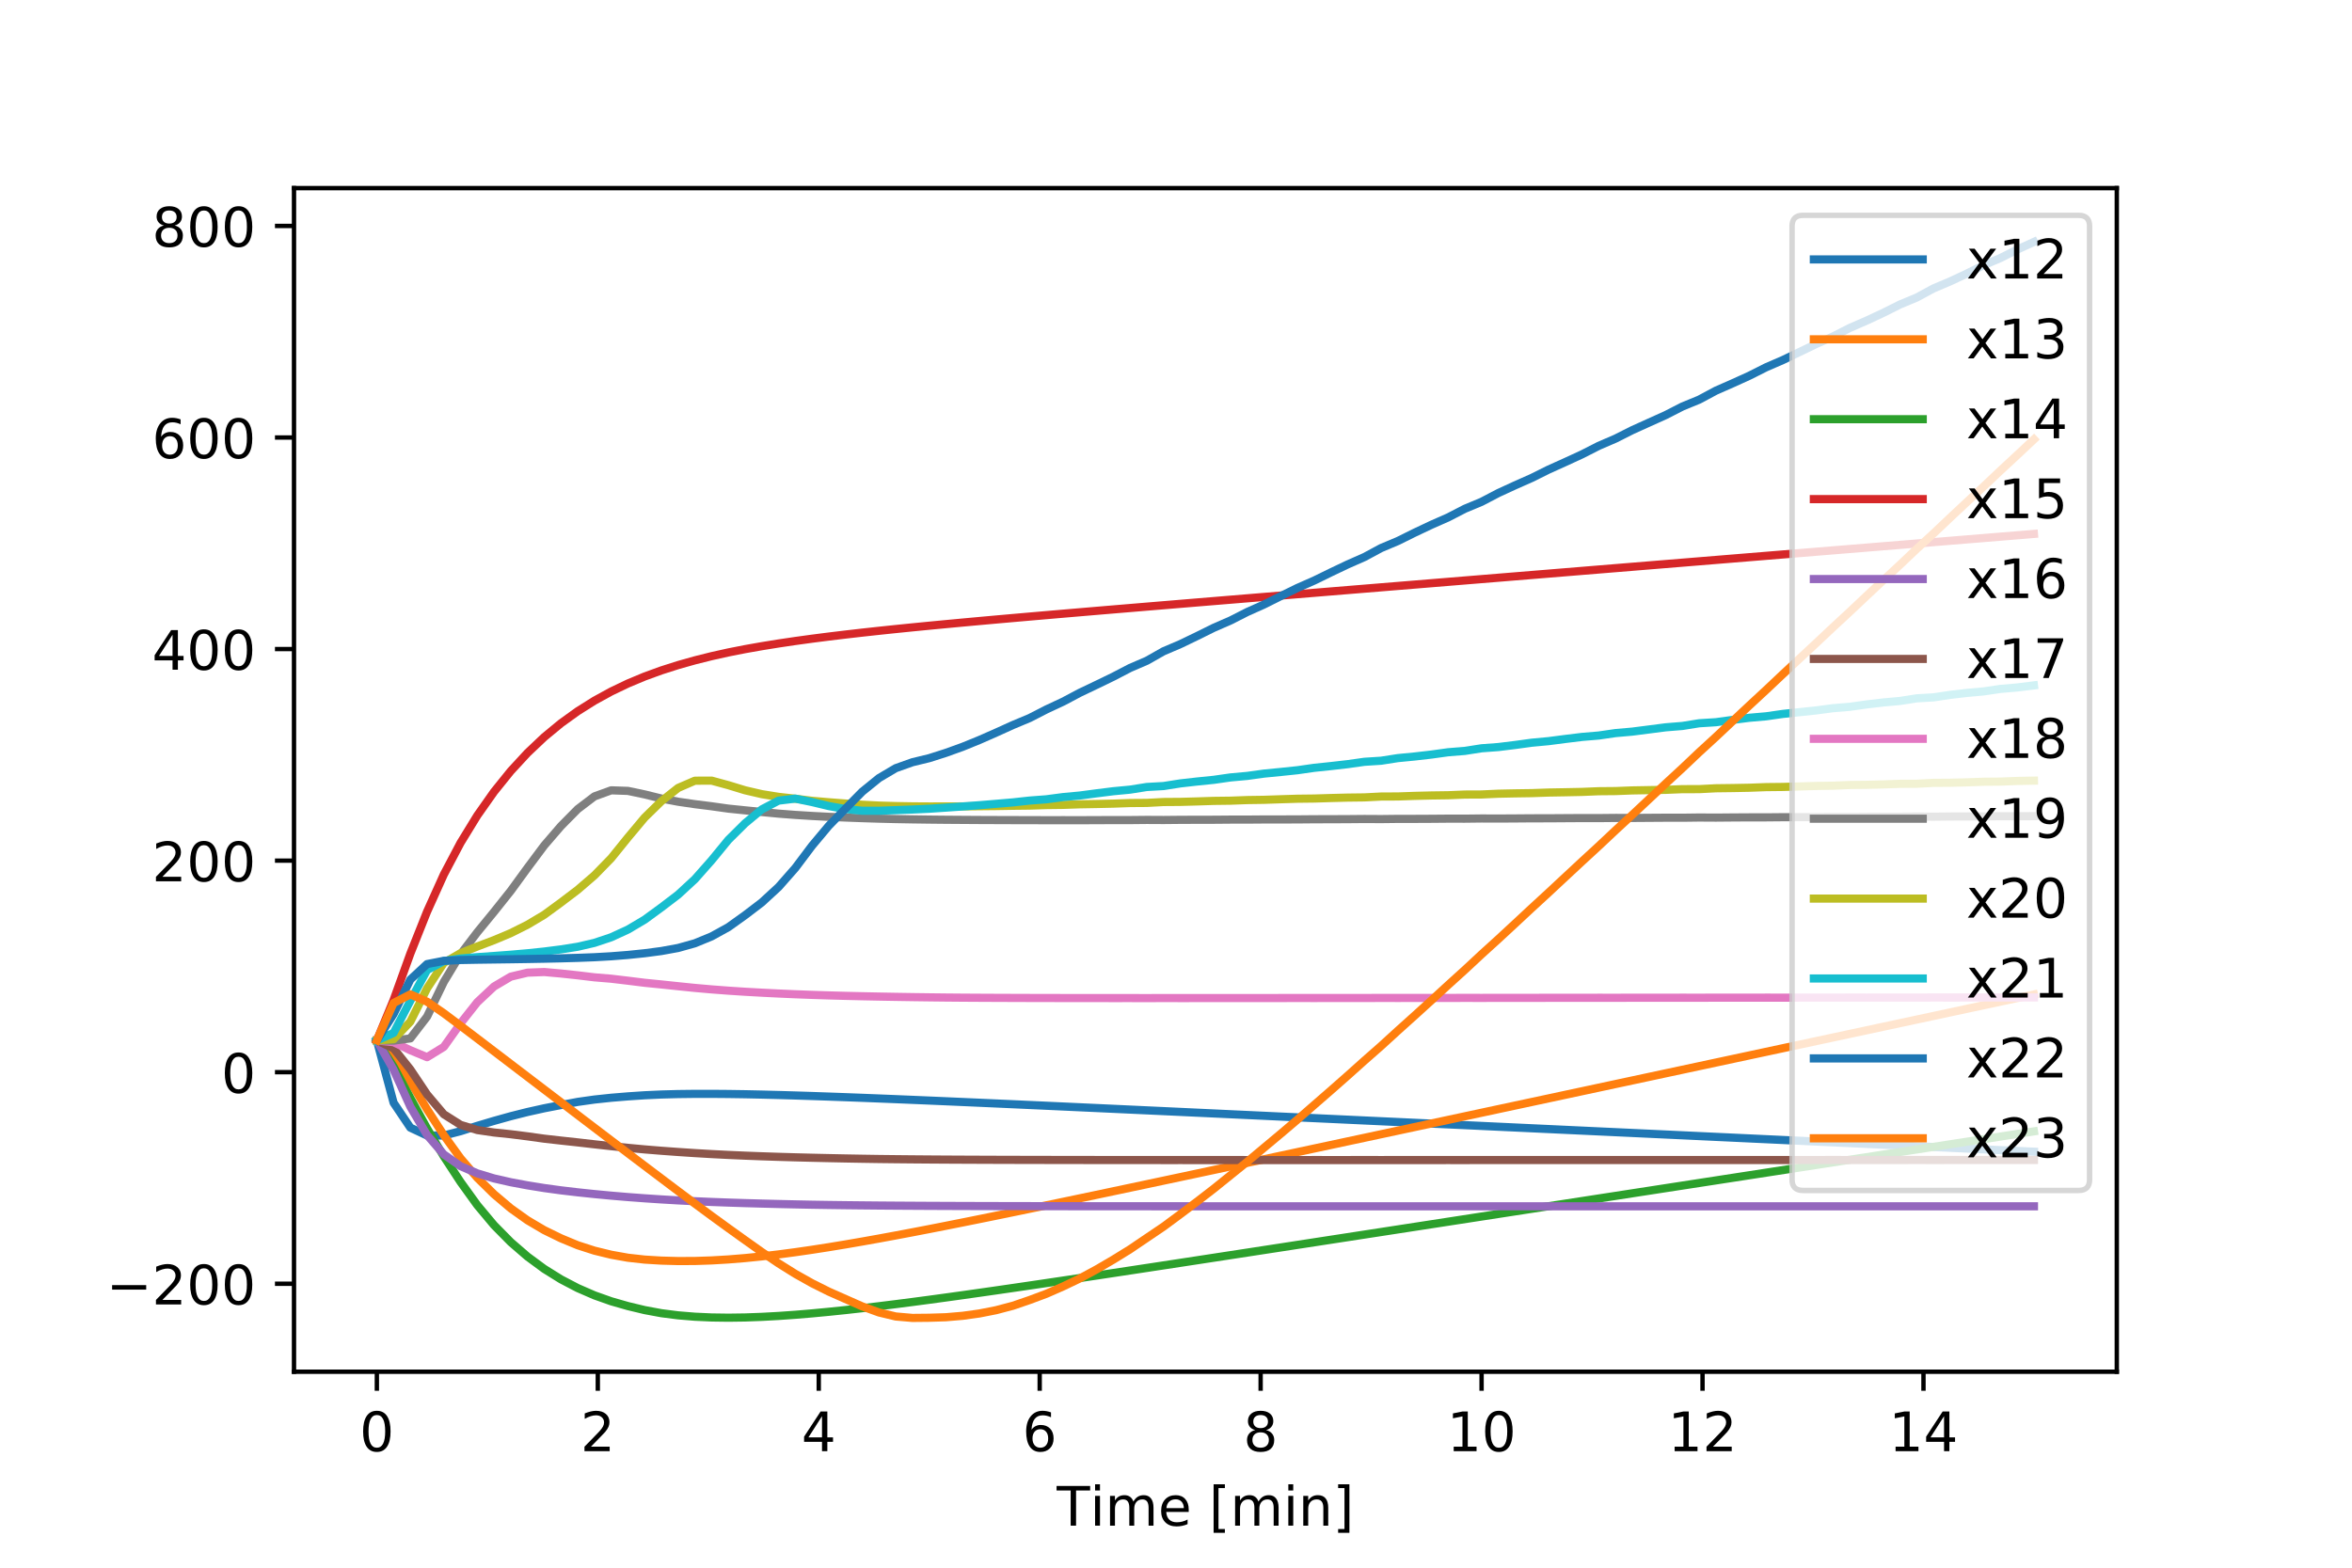 <?xml version="1.0" encoding="utf-8" standalone="no"?>
<!DOCTYPE svg PUBLIC "-//W3C//DTD SVG 1.1//EN"
  "http://www.w3.org/Graphics/SVG/1.1/DTD/svg11.dtd">
<!-- Created with matplotlib (https://matplotlib.org/) -->
<svg height="288pt" version="1.1" viewBox="0 0 432 288" width="432pt" xmlns="http://www.w3.org/2000/svg" xmlns:xlink="http://www.w3.org/1999/xlink">
 <defs>
  <style type="text/css">
*{stroke-linecap:butt;stroke-linejoin:round;}
  </style>
 </defs>
 <g id="figure_1">
  <g id="patch_1">
   <path d="M 0 288 
L 432 288 
L 432 0 
L 0 0 
z
" style="fill:#ffffff;"/>
  </g>
  <g id="axes_1">
   <g id="patch_2">
    <path d="M 54 252 
L 388.8 252 
L 388.8 34.56 
L 54 34.56 
z
" style="fill:#ffffff;"/>
   </g>
   <g id="matplotlib.axis_1">
    <g id="xtick_1">
     <g id="line2d_1">
      <defs>
       <path d="M 0 0 
L 0 3.5 
" id="m41f11f0f77" style="stroke:#000000;stroke-width:0.8;"/>
      </defs>
      <g>
       <use style="stroke:#000000;stroke-width:0.8;" x="69.218" xlink:href="#m41f11f0f77" y="252"/>
      </g>
     </g>
     <g id="text_1">
      <!-- 0 -->
      <defs>
       <path d="M 31.781 66.406 
Q 24.172 66.406 20.328 58.906 
Q 16.5 51.422 16.5 36.375 
Q 16.5 21.391 20.328 13.891 
Q 24.172 6.391 31.781 6.391 
Q 39.453 6.391 43.281 13.891 
Q 47.125 21.391 47.125 36.375 
Q 47.125 51.422 43.281 58.906 
Q 39.453 66.406 31.781 66.406 
z
M 31.781 74.219 
Q 44.047 74.219 50.516 64.516 
Q 56.984 54.828 56.984 36.375 
Q 56.984 17.969 50.516 8.266 
Q 44.047 -1.422 31.781 -1.422 
Q 19.531 -1.422 13.062 8.266 
Q 6.594 17.969 6.594 36.375 
Q 6.594 54.828 13.062 64.516 
Q 19.531 74.219 31.781 74.219 
z
" id="DejaVuSans-48"/>
      </defs>
      <g transform="translate(66.037 266.598)scale(0.1 -0.1)">
       <use xlink:href="#DejaVuSans-48"/>
      </g>
     </g>
    </g>
    <g id="xtick_2">
     <g id="line2d_2">
      <g>
       <use style="stroke:#000000;stroke-width:0.8;" x="109.8" xlink:href="#m41f11f0f77" y="252"/>
      </g>
     </g>
     <g id="text_2">
      <!-- 2 -->
      <defs>
       <path d="M 19.188 8.297 
L 53.609 8.297 
L 53.609 0 
L 7.328 0 
L 7.328 8.297 
Q 12.938 14.109 22.625 23.891 
Q 32.328 33.688 34.812 36.531 
Q 39.547 41.844 41.422 45.531 
Q 43.312 49.219 43.312 52.781 
Q 43.312 58.594 39.234 62.25 
Q 35.156 65.922 28.609 65.922 
Q 23.969 65.922 18.812 64.312 
Q 13.672 62.703 7.812 59.422 
L 7.812 69.391 
Q 13.766 71.781 18.938 73 
Q 24.125 74.219 28.422 74.219 
Q 39.75 74.219 46.484 68.547 
Q 53.219 62.891 53.219 53.422 
Q 53.219 48.922 51.531 44.891 
Q 49.859 40.875 45.406 35.406 
Q 44.188 33.984 37.641 27.219 
Q 31.109 20.453 19.188 8.297 
z
" id="DejaVuSans-50"/>
      </defs>
      <g transform="translate(106.619 266.598)scale(0.1 -0.1)">
       <use xlink:href="#DejaVuSans-50"/>
      </g>
     </g>
    </g>
    <g id="xtick_3">
     <g id="line2d_3">
      <g>
       <use style="stroke:#000000;stroke-width:0.8;" x="150.382" xlink:href="#m41f11f0f77" y="252"/>
      </g>
     </g>
     <g id="text_3">
      <!-- 4 -->
      <defs>
       <path d="M 37.797 64.312 
L 12.891 25.391 
L 37.797 25.391 
z
M 35.203 72.906 
L 47.609 72.906 
L 47.609 25.391 
L 58.016 25.391 
L 58.016 17.188 
L 47.609 17.188 
L 47.609 0 
L 37.797 0 
L 37.797 17.188 
L 4.891 17.188 
L 4.891 26.703 
z
" id="DejaVuSans-52"/>
      </defs>
      <g transform="translate(147.201 266.598)scale(0.1 -0.1)">
       <use xlink:href="#DejaVuSans-52"/>
      </g>
     </g>
    </g>
    <g id="xtick_4">
     <g id="line2d_4">
      <g>
       <use style="stroke:#000000;stroke-width:0.8;" x="190.964" xlink:href="#m41f11f0f77" y="252"/>
      </g>
     </g>
     <g id="text_4">
      <!-- 6 -->
      <defs>
       <path d="M 33.016 40.375 
Q 26.375 40.375 22.484 35.828 
Q 18.609 31.297 18.609 23.391 
Q 18.609 15.531 22.484 10.953 
Q 26.375 6.391 33.016 6.391 
Q 39.656 6.391 43.531 10.953 
Q 47.406 15.531 47.406 23.391 
Q 47.406 31.297 43.531 35.828 
Q 39.656 40.375 33.016 40.375 
z
M 52.594 71.297 
L 52.594 62.312 
Q 48.875 64.062 45.094 64.984 
Q 41.312 65.922 37.594 65.922 
Q 27.828 65.922 22.672 59.328 
Q 17.531 52.734 16.797 39.406 
Q 19.672 43.656 24.016 45.922 
Q 28.375 48.188 33.594 48.188 
Q 44.578 48.188 50.953 41.516 
Q 57.328 34.859 57.328 23.391 
Q 57.328 12.156 50.688 5.359 
Q 44.047 -1.422 33.016 -1.422 
Q 20.359 -1.422 13.672 8.266 
Q 6.984 17.969 6.984 36.375 
Q 6.984 53.656 15.188 63.938 
Q 23.391 74.219 37.203 74.219 
Q 40.922 74.219 44.703 73.484 
Q 48.484 72.75 52.594 71.297 
z
" id="DejaVuSans-54"/>
      </defs>
      <g transform="translate(187.782 266.598)scale(0.1 -0.1)">
       <use xlink:href="#DejaVuSans-54"/>
      </g>
     </g>
    </g>
    <g id="xtick_5">
     <g id="line2d_5">
      <g>
       <use style="stroke:#000000;stroke-width:0.8;" x="231.545" xlink:href="#m41f11f0f77" y="252"/>
      </g>
     </g>
     <g id="text_5">
      <!-- 8 -->
      <defs>
       <path d="M 31.781 34.625 
Q 24.75 34.625 20.719 30.859 
Q 16.703 27.094 16.703 20.516 
Q 16.703 13.922 20.719 10.156 
Q 24.75 6.391 31.781 6.391 
Q 38.812 6.391 42.859 10.172 
Q 46.922 13.969 46.922 20.516 
Q 46.922 27.094 42.891 30.859 
Q 38.875 34.625 31.781 34.625 
z
M 21.922 38.812 
Q 15.578 40.375 12.031 44.719 
Q 8.5 49.078 8.5 55.328 
Q 8.5 64.062 14.719 69.141 
Q 20.953 74.219 31.781 74.219 
Q 42.672 74.219 48.875 69.141 
Q 55.078 64.062 55.078 55.328 
Q 55.078 49.078 51.531 44.719 
Q 48 40.375 41.703 38.812 
Q 48.828 37.156 52.797 32.312 
Q 56.781 27.484 56.781 20.516 
Q 56.781 9.906 50.312 4.234 
Q 43.844 -1.422 31.781 -1.422 
Q 19.734 -1.422 13.25 4.234 
Q 6.781 9.906 6.781 20.516 
Q 6.781 27.484 10.781 32.312 
Q 14.797 37.156 21.922 38.812 
z
M 18.312 54.391 
Q 18.312 48.734 21.844 45.562 
Q 25.391 42.391 31.781 42.391 
Q 38.141 42.391 41.719 45.562 
Q 45.312 48.734 45.312 54.391 
Q 45.312 60.062 41.719 63.234 
Q 38.141 66.406 31.781 66.406 
Q 25.391 66.406 21.844 63.234 
Q 18.312 60.062 18.312 54.391 
z
" id="DejaVuSans-56"/>
      </defs>
      <g transform="translate(228.364 266.598)scale(0.1 -0.1)">
       <use xlink:href="#DejaVuSans-56"/>
      </g>
     </g>
    </g>
    <g id="xtick_6">
     <g id="line2d_6">
      <g>
       <use style="stroke:#000000;stroke-width:0.8;" x="272.127" xlink:href="#m41f11f0f77" y="252"/>
      </g>
     </g>
     <g id="text_6">
      <!-- 10 -->
      <defs>
       <path d="M 12.406 8.297 
L 28.516 8.297 
L 28.516 63.922 
L 10.984 60.406 
L 10.984 69.391 
L 28.422 72.906 
L 38.281 72.906 
L 38.281 8.297 
L 54.391 8.297 
L 54.391 0 
L 12.406 0 
z
" id="DejaVuSans-49"/>
      </defs>
      <g transform="translate(265.765 266.598)scale(0.1 -0.1)">
       <use xlink:href="#DejaVuSans-49"/>
       <use x="63.623" xlink:href="#DejaVuSans-48"/>
      </g>
     </g>
    </g>
    <g id="xtick_7">
     <g id="line2d_7">
      <g>
       <use style="stroke:#000000;stroke-width:0.8;" x="312.709" xlink:href="#m41f11f0f77" y="252"/>
      </g>
     </g>
     <g id="text_7">
      <!-- 12 -->
      <g transform="translate(306.347 266.598)scale(0.1 -0.1)">
       <use xlink:href="#DejaVuSans-49"/>
       <use x="63.623" xlink:href="#DejaVuSans-50"/>
      </g>
     </g>
    </g>
    <g id="xtick_8">
     <g id="line2d_8">
      <g>
       <use style="stroke:#000000;stroke-width:0.8;" x="353.291" xlink:href="#m41f11f0f77" y="252"/>
      </g>
     </g>
     <g id="text_8">
      <!-- 14 -->
      <g transform="translate(346.928 266.598)scale(0.1 -0.1)">
       <use xlink:href="#DejaVuSans-49"/>
       <use x="63.623" xlink:href="#DejaVuSans-52"/>
      </g>
     </g>
    </g>
    <g id="text_9">
     <!-- Time [min] -->
     <defs>
      <path d="M -0.297 72.906 
L 61.375 72.906 
L 61.375 64.594 
L 35.5 64.594 
L 35.5 0 
L 25.594 0 
L 25.594 64.594 
L -0.297 64.594 
z
" id="DejaVuSans-84"/>
      <path d="M 9.422 54.688 
L 18.406 54.688 
L 18.406 0 
L 9.422 0 
z
M 9.422 75.984 
L 18.406 75.984 
L 18.406 64.594 
L 9.422 64.594 
z
" id="DejaVuSans-105"/>
      <path d="M 52 44.188 
Q 55.375 50.25 60.062 53.125 
Q 64.75 56 71.094 56 
Q 79.641 56 84.281 50.016 
Q 88.922 44.047 88.922 33.016 
L 88.922 0 
L 79.891 0 
L 79.891 32.719 
Q 79.891 40.578 77.094 44.375 
Q 74.312 48.188 68.609 48.188 
Q 61.625 48.188 57.562 43.547 
Q 53.516 38.922 53.516 30.906 
L 53.516 0 
L 44.484 0 
L 44.484 32.719 
Q 44.484 40.625 41.703 44.406 
Q 38.922 48.188 33.109 48.188 
Q 26.219 48.188 22.156 43.531 
Q 18.109 38.875 18.109 30.906 
L 18.109 0 
L 9.078 0 
L 9.078 54.688 
L 18.109 54.688 
L 18.109 46.188 
Q 21.188 51.219 25.484 53.609 
Q 29.781 56 35.688 56 
Q 41.656 56 45.828 52.969 
Q 50 49.953 52 44.188 
z
" id="DejaVuSans-109"/>
      <path d="M 56.203 29.594 
L 56.203 25.203 
L 14.891 25.203 
Q 15.484 15.922 20.484 11.062 
Q 25.484 6.203 34.422 6.203 
Q 39.594 6.203 44.453 7.469 
Q 49.312 8.734 54.109 11.281 
L 54.109 2.781 
Q 49.266 0.734 44.188 -0.344 
Q 39.109 -1.422 33.891 -1.422 
Q 20.797 -1.422 13.156 6.188 
Q 5.516 13.812 5.516 26.812 
Q 5.516 40.234 12.766 48.109 
Q 20.016 56 32.328 56 
Q 43.359 56 49.781 48.891 
Q 56.203 41.797 56.203 29.594 
z
M 47.219 32.234 
Q 47.125 39.594 43.094 43.984 
Q 39.062 48.391 32.422 48.391 
Q 24.906 48.391 20.391 44.141 
Q 15.875 39.891 15.188 32.172 
z
" id="DejaVuSans-101"/>
      <path id="DejaVuSans-32"/>
      <path d="M 8.594 75.984 
L 29.297 75.984 
L 29.297 69 
L 17.578 69 
L 17.578 -6.203 
L 29.297 -6.203 
L 29.297 -13.188 
L 8.594 -13.188 
z
" id="DejaVuSans-91"/>
      <path d="M 54.891 33.016 
L 54.891 0 
L 45.906 0 
L 45.906 32.719 
Q 45.906 40.484 42.875 44.328 
Q 39.844 48.188 33.797 48.188 
Q 26.516 48.188 22.312 43.547 
Q 18.109 38.922 18.109 30.906 
L 18.109 0 
L 9.078 0 
L 9.078 54.688 
L 18.109 54.688 
L 18.109 46.188 
Q 21.344 51.125 25.703 53.562 
Q 30.078 56 35.797 56 
Q 45.219 56 50.047 50.172 
Q 54.891 44.344 54.891 33.016 
z
" id="DejaVuSans-110"/>
      <path d="M 30.422 75.984 
L 30.422 -13.188 
L 9.719 -13.188 
L 9.719 -6.203 
L 21.391 -6.203 
L 21.391 69 
L 9.719 69 
L 9.719 75.984 
z
" id="DejaVuSans-93"/>
     </defs>
     <g transform="translate(194.094 280.277)scale(0.1 -0.1)">
      <use xlink:href="#DejaVuSans-84"/>
      <use x="61.037" xlink:href="#DejaVuSans-105"/>
      <use x="88.82" xlink:href="#DejaVuSans-109"/>
      <use x="186.232" xlink:href="#DejaVuSans-101"/>
      <use x="247.756" xlink:href="#DejaVuSans-32"/>
      <use x="279.543" xlink:href="#DejaVuSans-91"/>
      <use x="318.557" xlink:href="#DejaVuSans-109"/>
      <use x="415.969" xlink:href="#DejaVuSans-105"/>
      <use x="443.752" xlink:href="#DejaVuSans-110"/>
      <use x="507.131" xlink:href="#DejaVuSans-93"/>
     </g>
    </g>
   </g>
   <g id="matplotlib.axis_2">
    <g id="ytick_1">
     <g id="line2d_9">
      <defs>
       <path d="M 0 0 
L -3.5 0 
" id="m0bac96e4e8" style="stroke:#000000;stroke-width:0.8;"/>
      </defs>
      <g>
       <use style="stroke:#000000;stroke-width:0.8;" x="54" xlink:href="#m0bac96e4e8" y="235.838"/>
      </g>
     </g>
     <g id="text_10">
      <!-- −200 -->
      <defs>
       <path d="M 10.594 35.5 
L 73.188 35.5 
L 73.188 27.203 
L 10.594 27.203 
z
" id="DejaVuSans-8722"/>
      </defs>
      <g transform="translate(19.533 239.637)scale(0.1 -0.1)">
       <use xlink:href="#DejaVuSans-8722"/>
       <use x="83.789" xlink:href="#DejaVuSans-50"/>
       <use x="147.412" xlink:href="#DejaVuSans-48"/>
       <use x="211.035" xlink:href="#DejaVuSans-48"/>
      </g>
     </g>
    </g>
    <g id="ytick_2">
     <g id="line2d_10">
      <g>
       <use style="stroke:#000000;stroke-width:0.8;" x="54" xlink:href="#m0bac96e4e8" y="196.972"/>
      </g>
     </g>
     <g id="text_11">
      <!-- 0 -->
      <g transform="translate(40.638 200.771)scale(0.1 -0.1)">
       <use xlink:href="#DejaVuSans-48"/>
      </g>
     </g>
    </g>
    <g id="ytick_3">
     <g id="line2d_11">
      <g>
       <use style="stroke:#000000;stroke-width:0.8;" x="54" xlink:href="#m0bac96e4e8" y="158.106"/>
      </g>
     </g>
     <g id="text_12">
      <!-- 200 -->
      <g transform="translate(27.913 161.905)scale(0.1 -0.1)">
       <use xlink:href="#DejaVuSans-50"/>
       <use x="63.623" xlink:href="#DejaVuSans-48"/>
       <use x="127.246" xlink:href="#DejaVuSans-48"/>
      </g>
     </g>
    </g>
    <g id="ytick_4">
     <g id="line2d_12">
      <g>
       <use style="stroke:#000000;stroke-width:0.8;" x="54" xlink:href="#m0bac96e4e8" y="119.24"/>
      </g>
     </g>
     <g id="text_13">
      <!-- 400 -->
      <g transform="translate(27.913 123.039)scale(0.1 -0.1)">
       <use xlink:href="#DejaVuSans-52"/>
       <use x="63.623" xlink:href="#DejaVuSans-48"/>
       <use x="127.246" xlink:href="#DejaVuSans-48"/>
      </g>
     </g>
    </g>
    <g id="ytick_5">
     <g id="line2d_13">
      <g>
       <use style="stroke:#000000;stroke-width:0.8;" x="54" xlink:href="#m0bac96e4e8" y="80.374"/>
      </g>
     </g>
     <g id="text_14">
      <!-- 600 -->
      <g transform="translate(27.913 84.173)scale(0.1 -0.1)">
       <use xlink:href="#DejaVuSans-54"/>
       <use x="63.623" xlink:href="#DejaVuSans-48"/>
       <use x="127.246" xlink:href="#DejaVuSans-48"/>
      </g>
     </g>
    </g>
    <g id="ytick_6">
     <g id="line2d_14">
      <g>
       <use style="stroke:#000000;stroke-width:0.8;" x="54" xlink:href="#m0bac96e4e8" y="41.508"/>
      </g>
     </g>
     <g id="text_15">
      <!-- 800 -->
      <g transform="translate(27.913 45.307)scale(0.1 -0.1)">
       <use xlink:href="#DejaVuSans-56"/>
       <use x="63.623" xlink:href="#DejaVuSans-48"/>
       <use x="127.246" xlink:href="#DejaVuSans-48"/>
      </g>
     </g>
    </g>
   </g>
   <g id="line2d_15">
    <path clip-path="url(#p8da49d1268)" d="M 69.218 191.142 
L 72.293 202.589 
L 75.367 207.16 
L 78.441 208.599 
L 81.516 208.608 
L 84.59 207.81 
L 87.664 206.831 
L 90.739 205.916 
L 93.813 205.058 
L 96.888 204.285 
L 99.962 203.603 
L 103.036 203.007 
L 106.111 202.43 
L 109.185 201.995 
L 112.26 201.669 
L 115.334 201.415 
L 118.408 201.211 
L 121.483 201.071 
L 124.557 200.99 
L 127.631 200.953 
L 130.706 200.951 
L 133.78 200.976 
L 136.855 201.022 
L 139.929 201.086 
L 143.003 201.163 
L 146.078 201.251 
L 149.152 201.348 
L 152.226 201.453 
L 155.301 201.564 
L 158.375 201.68 
L 161.45 201.801 
L 164.524 201.925 
L 167.598 202.053 
L 170.673 202.182 
L 173.747 202.314 
L 176.821 202.448 
L 179.896 202.584 
L 182.97 202.72 
L 186.045 202.858 
L 189.119 202.997 
L 192.193 203.136 
L 195.268 203.276 
L 198.342 203.417 
L 201.417 203.558 
L 204.491 203.699 
L 207.565 203.841 
L 210.64 203.983 
L 213.714 204.125 
L 216.788 204.267 
L 219.863 204.41 
L 222.937 204.553 
L 226.012 204.696 
L 229.086 204.838 
L 232.16 204.981 
L 235.235 205.125 
L 238.309 205.268 
L 241.383 205.411 
L 244.458 205.554 
L 247.532 205.697 
L 250.607 205.841 
L 253.681 205.984 
L 256.755 206.127 
L 259.83 206.271 
L 262.904 206.414 
L 265.979 206.558 
L 269.053 206.701 
L 272.127 206.844 
L 275.202 206.988 
L 278.276 207.131 
L 281.35 207.275 
L 284.425 207.418 
L 287.499 207.562 
L 290.574 207.705 
L 293.648 207.849 
L 296.722 207.992 
L 299.797 208.135 
L 302.871 208.279 
L 305.945 208.422 
L 309.02 208.566 
L 312.094 208.709 
L 315.169 208.853 
L 318.243 208.996 
L 321.317 209.14 
L 324.392 209.283 
L 327.466 209.427 
L 330.54 209.57 
L 333.615 209.714 
L 336.689 209.857 
L 339.764 210 
L 342.838 210.144 
L 345.912 210.287 
L 348.987 210.431 
L 352.061 210.574 
L 355.136 210.718 
L 358.21 210.861 
L 361.284 211.005 
L 364.359 211.148 
L 367.433 211.292 
L 370.507 211.435 
L 373.582 211.579 
" style="fill:none;stroke:#1f77b4;stroke-linecap:square;stroke-width:1.5;"/>
   </g>
   <g id="line2d_16">
    <path clip-path="url(#p8da49d1268)" d="M 69.218 191.142 
L 72.293 193.806 
L 75.367 198.718 
L 78.441 203.793 
L 81.516 208.545 
L 84.59 212.799 
L 87.664 216.371 
L 90.739 219.392 
L 93.813 221.989 
L 96.888 224.178 
L 99.962 225.993 
L 103.036 227.491 
L 106.111 228.766 
L 109.185 229.758 
L 112.26 230.507 
L 115.334 231.057 
L 118.408 231.4 
L 121.483 231.586 
L 124.557 231.669 
L 127.631 231.655 
L 130.706 231.553 
L 133.78 231.372 
L 136.855 231.122 
L 139.929 230.811 
L 143.003 230.448 
L 146.078 230.041 
L 149.152 229.595 
L 152.226 229.117 
L 155.301 228.611 
L 158.375 228.081 
L 161.45 227.532 
L 164.524 226.965 
L 167.598 226.385 
L 170.673 225.792 
L 173.747 225.189 
L 176.821 224.577 
L 179.896 223.959 
L 182.97 223.334 
L 186.045 222.703 
L 189.119 222.069 
L 192.193 221.43 
L 195.268 220.789 
L 198.342 220.145 
L 201.417 219.498 
L 204.491 218.85 
L 207.565 218.2 
L 210.64 217.549 
L 213.714 216.897 
L 216.788 216.244 
L 219.863 215.59 
L 222.937 214.935 
L 226.012 214.28 
L 229.086 213.624 
L 232.16 212.968 
L 235.235 212.311 
L 238.309 211.654 
L 241.383 210.997 
L 244.458 210.34 
L 247.532 209.683 
L 250.607 209.025 
L 253.681 208.367 
L 256.755 207.71 
L 259.83 207.052 
L 262.904 206.394 
L 265.979 205.736 
L 269.053 205.078 
L 272.127 204.419 
L 275.202 203.761 
L 278.276 203.103 
L 281.35 202.445 
L 284.425 201.787 
L 287.499 201.128 
L 290.574 200.47 
L 293.648 199.812 
L 296.722 199.153 
L 299.797 198.495 
L 302.871 197.837 
L 305.945 197.178 
L 309.02 196.52 
L 312.094 195.862 
L 315.169 195.203 
L 318.243 194.545 
L 321.317 193.887 
L 324.392 193.228 
L 327.466 192.57 
L 330.54 191.912 
L 333.615 191.253 
L 336.689 190.595 
L 339.764 189.936 
L 342.838 189.278 
L 345.912 188.62 
L 348.987 187.961 
L 352.061 187.303 
L 355.136 186.645 
L 358.21 185.986 
L 361.284 185.328 
L 364.359 184.669 
L 367.433 184.011 
L 370.507 183.353 
L 373.582 182.694 
" style="fill:none;stroke:#ff7f0e;stroke-linecap:square;stroke-width:1.5;"/>
   </g>
   <g id="line2d_17">
    <path clip-path="url(#p8da49d1268)" d="M 69.218 191.142 
L 72.293 195.958 
L 75.367 201.706 
L 78.441 207.311 
L 81.516 212.436 
L 84.59 217.136 
L 87.664 221.398 
L 90.739 225.073 
L 93.813 228.191 
L 96.888 230.848 
L 99.962 233.113 
L 103.036 235.027 
L 106.111 236.634 
L 109.185 237.97 
L 112.26 239.061 
L 115.334 239.941 
L 118.408 240.678 
L 121.483 241.249 
L 124.557 241.641 
L 127.631 241.893 
L 130.706 242.032 
L 133.78 242.074 
L 136.855 242.032 
L 139.929 241.921 
L 143.003 241.753 
L 146.078 241.537 
L 149.152 241.281 
L 152.226 240.99 
L 155.301 240.671 
L 158.375 240.327 
L 161.45 239.964 
L 164.524 239.582 
L 167.598 239.187 
L 170.673 238.779 
L 173.747 238.361 
L 176.821 237.934 
L 179.896 237.499 
L 182.97 237.059 
L 186.045 236.613 
L 189.119 236.163 
L 192.193 235.709 
L 195.268 235.252 
L 198.342 234.792 
L 201.417 234.33 
L 204.491 233.866 
L 207.565 233.4 
L 210.64 232.933 
L 213.714 232.465 
L 216.788 231.997 
L 219.863 231.527 
L 222.937 231.056 
L 226.012 230.585 
L 229.086 230.114 
L 232.16 229.642 
L 235.235 229.17 
L 238.309 228.697 
L 241.383 228.224 
L 244.458 227.751 
L 247.532 227.278 
L 250.607 226.805 
L 253.681 226.332 
L 256.755 225.858 
L 259.83 225.384 
L 262.904 224.911 
L 265.979 224.437 
L 269.053 223.963 
L 272.127 223.489 
L 275.202 223.015 
L 278.276 222.541 
L 281.35 222.068 
L 284.425 221.594 
L 287.499 221.12 
L 290.574 220.646 
L 293.648 220.172 
L 296.722 219.698 
L 299.797 219.223 
L 302.871 218.749 
L 305.945 218.275 
L 309.02 217.801 
L 312.094 217.327 
L 315.169 216.853 
L 318.243 216.379 
L 321.317 215.905 
L 324.392 215.431 
L 327.466 214.957 
L 330.54 214.483 
L 333.615 214.009 
L 336.689 213.535 
L 339.764 213.06 
L 342.838 212.586 
L 345.912 212.112 
L 348.987 211.638 
L 352.061 211.164 
L 355.136 210.69 
L 358.21 210.216 
L 361.284 209.742 
L 364.359 209.268 
L 367.433 208.794 
L 370.507 208.32 
L 373.582 207.846 
" style="fill:none;stroke:#2ca02c;stroke-linecap:square;stroke-width:1.5;"/>
   </g>
   <g id="line2d_18">
    <path clip-path="url(#p8da49d1268)" d="M 69.218 191.142 
L 72.293 183.711 
L 75.367 175.195 
L 78.441 167.481 
L 81.516 160.663 
L 84.59 154.839 
L 87.664 149.824 
L 90.739 145.459 
L 93.813 141.647 
L 96.888 138.316 
L 99.962 135.408 
L 103.036 132.872 
L 106.111 130.657 
L 109.185 128.724 
L 112.26 127.038 
L 115.334 125.566 
L 118.408 124.281 
L 121.483 123.162 
L 124.557 122.18 
L 127.631 121.314 
L 130.706 120.544 
L 133.78 119.86 
L 136.855 119.253 
L 139.929 118.71 
L 143.003 118.214 
L 146.078 117.758 
L 149.152 117.336 
L 152.226 116.942 
L 155.301 116.571 
L 158.375 116.219 
L 161.45 115.883 
L 164.524 115.561 
L 167.598 115.25 
L 170.673 114.949 
L 173.747 114.656 
L 176.821 114.369 
L 179.896 114.088 
L 182.97 113.811 
L 186.045 113.539 
L 189.119 113.27 
L 192.193 113.004 
L 195.268 112.74 
L 198.342 112.478 
L 201.417 112.217 
L 204.491 111.958 
L 207.565 111.701 
L 210.64 111.444 
L 213.714 111.188 
L 216.788 110.933 
L 219.863 110.678 
L 222.937 110.424 
L 226.012 110.17 
L 229.086 109.917 
L 232.16 109.664 
L 235.235 109.411 
L 238.309 109.158 
L 241.383 108.906 
L 244.458 108.653 
L 247.532 108.401 
L 250.607 108.149 
L 253.681 107.897 
L 256.755 107.645 
L 259.83 107.394 
L 262.904 107.142 
L 265.979 106.89 
L 269.053 106.638 
L 272.127 106.387 
L 275.202 106.135 
L 278.276 105.884 
L 281.35 105.632 
L 284.425 105.38 
L 287.499 105.129 
L 290.574 104.877 
L 293.648 104.626 
L 296.722 104.374 
L 299.797 104.123 
L 302.871 103.871 
L 305.945 103.62 
L 309.02 103.368 
L 312.094 103.117 
L 315.169 102.865 
L 318.243 102.614 
L 321.317 102.362 
L 324.392 102.111 
L 327.466 101.859 
L 330.54 101.608 
L 333.615 101.356 
L 336.689 101.105 
L 339.764 100.854 
L 342.838 100.602 
L 345.912 100.351 
L 348.987 100.099 
L 352.061 99.848 
L 355.136 99.596 
L 358.21 99.345 
L 361.284 99.093 
L 364.359 98.842 
L 367.433 98.59 
L 370.507 98.339 
L 373.582 98.087 
" style="fill:none;stroke:#d62728;stroke-linecap:square;stroke-width:1.5;"/>
   </g>
   <g id="line2d_19">
    <path clip-path="url(#p8da49d1268)" d="M 69.218 191.142 
L 72.293 196.531 
L 75.367 203.306 
L 78.441 208.518 
L 81.516 212.078 
L 84.59 214.235 
L 87.664 215.561 
L 90.739 216.491 
L 93.813 217.189 
L 96.888 217.761 
L 99.962 218.258 
L 103.036 218.678 
L 106.111 219.04 
L 109.185 219.363 
L 112.26 219.653 
L 115.334 219.912 
L 118.408 220.141 
L 121.483 220.345 
L 124.557 220.523 
L 127.631 220.678 
L 130.706 220.811 
L 133.78 220.925 
L 136.855 221.024 
L 139.929 221.11 
L 143.003 221.188 
L 146.078 221.257 
L 149.152 221.318 
L 152.226 221.367 
L 155.301 221.407 
L 158.375 221.44 
L 161.45 221.469 
L 164.524 221.492 
L 167.598 221.511 
L 170.673 221.528 
L 173.747 221.541 
L 176.821 221.553 
L 179.896 221.562 
L 182.97 221.57 
L 186.045 221.577 
L 189.119 221.582 
L 192.193 221.587 
L 195.268 221.591 
L 198.342 221.594 
L 201.417 221.597 
L 204.491 221.599 
L 207.565 221.601 
L 210.64 221.603 
L 213.714 221.604 
L 216.788 221.605 
L 219.863 221.606 
L 222.937 221.607 
L 226.012 221.608 
L 229.086 221.608 
L 232.16 221.609 
L 235.235 221.609 
L 238.309 221.609 
L 241.383 221.61 
L 244.458 221.61 
L 247.532 221.61 
L 250.607 221.61 
L 253.681 221.61 
L 256.755 221.61 
L 259.83 221.61 
L 262.904 221.61 
L 265.979 221.61 
L 269.053 221.61 
L 272.127 221.61 
L 275.202 221.61 
L 278.276 221.61 
L 281.35 221.61 
L 284.425 221.61 
L 287.499 221.61 
L 290.574 221.61 
L 293.648 221.609 
L 296.722 221.61 
L 299.797 221.609 
L 302.871 221.609 
L 305.945 221.61 
L 309.02 221.609 
L 312.094 221.61 
L 315.169 221.609 
L 318.243 221.609 
L 321.317 221.609 
L 324.392 221.609 
L 327.466 221.609 
L 330.54 221.609 
L 333.615 221.609 
L 336.689 221.609 
L 339.764 221.608 
L 342.838 221.609 
L 345.912 221.608 
L 348.987 221.608 
L 352.061 221.609 
L 355.136 221.608 
L 358.21 221.608 
L 361.284 221.608 
L 364.359 221.608 
L 367.433 221.608 
L 370.507 221.608 
L 373.582 221.608 
" style="fill:none;stroke:#9467bd;stroke-linecap:square;stroke-width:1.5;"/>
   </g>
   <g id="line2d_20">
    <path clip-path="url(#p8da49d1268)" d="M 69.218 191.142 
L 72.293 192.598 
L 75.367 196.467 
L 78.441 201.067 
L 81.516 204.702 
L 84.59 206.646 
L 87.664 207.599 
L 90.739 208.052 
L 93.813 208.37 
L 96.888 208.759 
L 99.962 209.187 
L 103.036 209.535 
L 106.111 209.868 
L 109.185 210.221 
L 112.26 210.561 
L 115.334 210.872 
L 118.408 211.157 
L 121.483 211.407 
L 124.557 211.631 
L 127.631 211.835 
L 130.706 212.015 
L 133.78 212.171 
L 136.855 212.306 
L 139.929 212.422 
L 143.003 212.523 
L 146.078 212.612 
L 149.152 212.689 
L 152.226 212.758 
L 155.301 212.82 
L 158.375 212.874 
L 161.45 212.921 
L 164.524 212.956 
L 167.598 212.985 
L 170.673 213.009 
L 173.747 213.029 
L 176.821 213.045 
L 179.896 213.058 
L 182.97 213.069 
L 186.045 213.078 
L 189.119 213.085 
L 192.193 213.091 
L 195.268 213.096 
L 198.342 213.101 
L 201.417 213.104 
L 204.491 213.106 
L 207.565 213.11 
L 210.64 213.11 
L 213.714 213.114 
L 216.788 213.113 
L 219.863 213.114 
L 222.937 213.115 
L 226.012 213.114 
L 229.086 213.116 
L 232.16 213.115 
L 235.235 213.116 
L 238.309 213.117 
L 241.383 213.115 
L 244.458 213.116 
L 247.532 213.116 
L 250.607 213.114 
L 253.681 213.116 
L 256.755 213.114 
L 259.83 213.115 
L 262.904 213.114 
L 265.979 213.113 
L 269.053 213.114 
L 272.127 213.112 
L 275.202 213.113 
L 278.276 213.113 
L 281.35 213.111 
L 284.425 213.112 
L 287.499 213.111 
L 290.574 213.11 
L 293.648 213.111 
L 296.722 213.109 
L 299.797 213.11 
L 302.871 213.109 
L 305.945 213.108 
L 309.02 213.109 
L 312.094 213.106 
L 315.169 213.108 
L 318.243 213.107 
L 321.317 213.106 
L 324.392 213.107 
L 327.466 213.105 
L 330.54 213.105 
L 333.615 213.105 
L 336.689 213.103 
L 339.764 213.105 
L 342.838 213.103 
L 345.912 213.102 
L 348.987 213.103 
L 352.061 213.1 
L 355.136 213.103 
L 358.21 213.101 
L 361.284 213.1 
L 364.359 213.101 
L 367.433 213.099 
L 370.507 213.1 
L 373.582 213.099 
" style="fill:none;stroke:#8c564b;stroke-linecap:square;stroke-width:1.5;"/>
   </g>
   <g id="line2d_21">
    <path clip-path="url(#p8da49d1268)" d="M 69.218 191.142 
L 72.293 191.46 
L 75.367 192.936 
L 78.441 194.215 
L 81.516 192.327 
L 84.59 188.006 
L 87.664 184.115 
L 90.739 181.235 
L 93.813 179.421 
L 96.888 178.687 
L 99.962 178.569 
L 103.036 178.844 
L 106.111 179.175 
L 109.185 179.545 
L 112.26 179.799 
L 115.334 180.165 
L 118.408 180.547 
L 121.483 180.855 
L 124.557 181.177 
L 127.631 181.492 
L 130.706 181.761 
L 133.78 181.995 
L 136.855 182.195 
L 139.929 182.366 
L 143.003 182.519 
L 146.078 182.654 
L 149.152 182.768 
L 152.226 182.866 
L 155.301 182.949 
L 158.375 183.019 
L 161.45 183.079 
L 164.524 183.133 
L 167.598 183.181 
L 170.673 183.221 
L 173.747 183.256 
L 176.821 183.282 
L 179.896 183.3 
L 182.97 183.315 
L 186.045 183.326 
L 189.119 183.336 
L 192.193 183.342 
L 195.268 183.349 
L 198.342 183.351 
L 201.417 183.355 
L 204.491 183.358 
L 207.565 183.356 
L 210.64 183.362 
L 213.714 183.353 
L 216.788 183.358 
L 219.863 183.356 
L 222.937 183.353 
L 226.012 183.356 
L 229.086 183.35 
L 232.16 183.352 
L 235.235 183.347 
L 238.309 183.343 
L 241.383 183.346 
L 244.458 183.342 
L 247.532 183.339 
L 250.607 183.341 
L 253.681 183.33 
L 256.755 183.335 
L 259.83 183.33 
L 262.904 183.327 
L 265.979 183.329 
L 269.053 183.32 
L 272.127 183.325 
L 275.202 183.316 
L 278.276 183.315 
L 281.35 183.316 
L 284.425 183.31 
L 287.499 183.31 
L 290.574 183.309 
L 293.648 183.301 
L 296.722 183.304 
L 299.797 183.297 
L 302.871 183.297 
L 305.945 183.297 
L 309.02 183.289 
L 312.094 183.294 
L 315.169 183.283 
L 318.243 183.285 
L 321.317 183.285 
L 324.392 183.278 
L 327.466 183.28 
L 330.54 183.276 
L 333.615 183.272 
L 336.689 183.272 
L 339.764 183.265 
L 342.838 183.267 
L 345.912 183.265 
L 348.987 183.258 
L 352.061 183.263 
L 355.136 183.251 
L 358.21 183.255 
L 361.284 183.252 
L 364.359 183.246 
L 367.433 183.249 
L 370.507 183.242 
L 373.582 183.241 
" style="fill:none;stroke:#e377c2;stroke-linecap:square;stroke-width:1.5;"/>
   </g>
   <g id="line2d_22">
    <path clip-path="url(#p8da49d1268)" d="M 69.218 191.142 
L 72.293 191.175 
L 75.367 190.765 
L 78.441 186.767 
L 81.516 180.391 
L 84.59 175.306 
L 87.664 171.267 
L 90.739 167.517 
L 93.813 163.657 
L 96.888 159.44 
L 99.962 155.322 
L 103.036 151.755 
L 106.111 148.643 
L 109.185 146.305 
L 112.26 145.19 
L 115.334 145.296 
L 118.408 145.942 
L 121.483 146.699 
L 124.557 147.286 
L 127.631 147.734 
L 130.706 148.119 
L 133.78 148.551 
L 136.855 148.867 
L 139.929 149.177 
L 143.003 149.473 
L 146.078 149.708 
L 149.152 149.9 
L 152.226 150.058 
L 155.301 150.188 
L 158.375 150.301 
L 161.45 150.397 
L 164.524 150.471 
L 167.598 150.526 
L 170.673 150.568 
L 173.747 150.599 
L 176.821 150.621 
L 179.896 150.641 
L 182.97 150.653 
L 186.045 150.665 
L 189.119 150.667 
L 192.193 150.682 
L 195.268 150.676 
L 198.342 150.682 
L 201.417 150.669 
L 204.491 150.657 
L 207.565 150.657 
L 210.64 150.627 
L 213.714 150.643 
L 216.788 150.613 
L 219.863 150.601 
L 222.937 150.596 
L 226.012 150.57 
L 229.086 150.568 
L 232.16 150.544 
L 235.235 150.541 
L 238.309 150.534 
L 241.383 150.506 
L 244.458 150.498 
L 247.532 150.485 
L 250.607 150.457 
L 253.681 150.474 
L 256.755 150.438 
L 259.83 150.436 
L 262.904 150.421 
L 265.979 150.395 
L 269.053 150.399 
L 272.127 150.363 
L 275.202 150.374 
L 278.276 150.357 
L 281.35 150.332 
L 284.425 150.328 
L 287.499 150.306 
L 290.574 150.287 
L 293.648 150.293 
L 296.722 150.262 
L 299.797 150.266 
L 302.871 150.243 
L 305.945 150.222 
L 309.02 150.225 
L 312.094 150.186 
L 315.169 150.204 
L 318.243 150.177 
L 321.317 150.158 
L 324.392 150.157 
L 327.466 150.129 
L 330.54 150.119 
L 333.615 150.112 
L 336.689 150.089 
L 339.764 150.095 
L 342.838 150.066 
L 345.912 150.05 
L 348.987 150.048 
L 352.061 150.012 
L 355.136 150.032 
L 358.21 149.998 
L 361.284 149.986 
L 364.359 149.983 
L 367.433 149.952 
L 370.507 149.953 
L 373.582 149.934 
" style="fill:none;stroke:#7f7f7f;stroke-linecap:square;stroke-width:1.5;"/>
   </g>
   <g id="line2d_23">
    <path clip-path="url(#p8da49d1268)" d="M 69.218 191.142 
L 72.293 190.917 
L 75.367 187.696 
L 78.441 181.572 
L 81.516 176.892 
L 84.59 175.109 
L 87.664 173.879 
L 90.739 172.714 
L 93.813 171.42 
L 96.888 169.883 
L 99.962 168.053 
L 103.036 165.8 
L 106.111 163.466 
L 109.185 160.816 
L 112.26 157.664 
L 115.334 153.862 
L 118.408 150.19 
L 121.483 147.188 
L 124.557 144.753 
L 127.631 143.422 
L 130.706 143.408 
L 133.78 144.246 
L 136.855 145.184 
L 139.929 145.896 
L 143.003 146.39 
L 146.078 146.733 
L 149.152 147.119 
L 152.226 147.381 
L 155.301 147.618 
L 158.375 147.838 
L 161.45 147.994 
L 164.524 148.082 
L 167.598 148.136 
L 170.673 148.155 
L 173.747 148.151 
L 176.821 148.14 
L 179.896 148.112 
L 182.97 148.082 
L 186.045 148.03 
L 189.119 147.996 
L 192.193 147.899 
L 195.268 147.861 
L 198.342 147.758 
L 201.417 147.704 
L 204.491 147.636 
L 207.565 147.525 
L 210.64 147.504 
L 213.714 147.337 
L 216.788 147.315 
L 219.863 147.231 
L 222.937 147.131 
L 226.012 147.093 
L 229.086 146.98 
L 232.16 146.935 
L 235.235 146.83 
L 238.309 146.735 
L 241.383 146.699 
L 244.458 146.605 
L 247.532 146.526 
L 250.607 146.489 
L 253.681 146.331 
L 256.755 146.318 
L 259.83 146.212 
L 262.904 146.136 
L 265.979 146.094 
L 269.053 145.966 
L 272.127 145.953 
L 275.202 145.813 
L 278.276 145.749 
L 281.35 145.705 
L 284.425 145.598 
L 287.499 145.545 
L 290.574 145.482 
L 293.648 145.356 
L 296.722 145.328 
L 299.797 145.209 
L 302.871 145.155 
L 305.945 145.101 
L 309.02 144.976 
L 312.094 144.971 
L 315.169 144.813 
L 318.243 144.774 
L 321.317 144.716 
L 324.392 144.601 
L 327.466 144.568 
L 330.54 144.479 
L 333.615 144.387 
L 336.689 144.339 
L 339.764 144.212 
L 342.838 144.179 
L 345.912 144.107 
L 348.987 143.996 
L 352.061 143.985 
L 355.136 143.82 
L 358.21 143.8 
L 361.284 143.725 
L 364.359 143.614 
L 367.433 143.589 
L 370.507 143.471 
L 373.582 143.411 
" style="fill:none;stroke:#bcbd22;stroke-linecap:square;stroke-width:1.5;"/>
   </g>
   <g id="line2d_24">
    <path clip-path="url(#p8da49d1268)" d="M 69.218 191.142 
L 72.293 189.757 
L 75.367 183.857 
L 78.441 178.208 
L 81.516 176.556 
L 84.59 176.087 
L 87.664 175.836 
L 90.739 175.621 
L 93.813 175.392 
L 96.888 175.124 
L 99.962 174.804 
L 103.036 174.412 
L 106.111 173.927 
L 109.185 173.214 
L 112.26 172.185 
L 115.334 170.772 
L 118.408 168.952 
L 121.483 166.703 
L 124.557 164.358 
L 127.631 161.519 
L 130.706 158.041 
L 133.78 154.295 
L 136.855 151.245 
L 139.929 148.69 
L 143.003 147.084 
L 146.078 146.711 
L 149.152 147.346 
L 152.226 148.08 
L 155.301 148.635 
L 158.375 148.944 
L 161.45 148.944 
L 164.524 148.833 
L 167.598 148.717 
L 170.673 148.572 
L 173.747 148.367 
L 176.821 148.154 
L 179.896 147.926 
L 182.97 147.669 
L 186.045 147.408 
L 189.119 147.071 
L 192.193 146.838 
L 195.268 146.432 
L 198.342 146.147 
L 201.417 145.74 
L 204.491 145.356 
L 207.565 145.064 
L 210.64 144.576 
L 213.714 144.404 
L 216.788 143.921 
L 219.863 143.572 
L 222.937 143.262 
L 226.012 142.821 
L 229.086 142.543 
L 232.16 142.118 
L 235.235 141.818 
L 238.309 141.497 
L 241.383 141.056 
L 244.458 140.735 
L 247.532 140.383 
L 250.607 139.95 
L 253.681 139.752 
L 256.755 139.272 
L 259.83 138.975 
L 262.904 138.622 
L 265.979 138.196 
L 269.053 137.95 
L 272.127 137.468 
L 275.202 137.24 
L 278.276 136.862 
L 281.35 136.443 
L 284.425 136.156 
L 287.499 135.757 
L 290.574 135.381 
L 293.648 135.123 
L 296.722 134.676 
L 299.797 134.406 
L 302.871 134.012 
L 305.945 133.615 
L 309.02 133.365 
L 312.094 132.871 
L 315.169 132.677 
L 318.243 132.253 
L 321.317 131.862 
L 324.392 131.593 
L 327.466 131.154 
L 330.54 130.831 
L 333.615 130.507 
L 336.689 130.099 
L 339.764 129.845 
L 342.838 129.41 
L 345.912 129.051 
L 348.987 128.772 
L 352.061 128.291 
L 355.136 128.112 
L 358.21 127.65 
L 361.284 127.294 
L 364.359 127.016 
L 367.433 126.559 
L 370.507 126.296 
L 373.582 125.911 
" style="fill:none;stroke:#17becf;stroke-linecap:square;stroke-width:1.5;"/>
   </g>
   <g id="line2d_25">
    <path clip-path="url(#p8da49d1268)" d="M 69.218 191.142 
L 72.293 186.282 
L 75.367 179.961 
L 78.441 177.111 
L 81.516 176.513 
L 84.59 176.365 
L 87.664 176.308 
L 90.739 176.266 
L 93.813 176.225 
L 96.888 176.178 
L 99.962 176.122 
L 103.036 176.054 
L 106.111 175.969 
L 109.185 175.851 
L 112.26 175.676 
L 115.334 175.434 
L 118.408 175.118 
L 121.483 174.713 
L 124.557 174.154 
L 127.631 173.293 
L 130.706 172.026 
L 133.78 170.33 
L 136.855 168.128 
L 139.929 165.784 
L 143.003 162.954 
L 146.078 159.458 
L 149.152 155.37 
L 152.226 151.7 
L 155.301 148.547 
L 158.375 145.435 
L 161.45 142.941 
L 164.524 141.123 
L 167.598 140.029 
L 170.673 139.284 
L 173.747 138.303 
L 176.821 137.194 
L 179.896 135.941 
L 182.97 134.588 
L 186.045 133.195 
L 189.119 131.909 
L 192.193 130.332 
L 195.268 128.896 
L 198.342 127.266 
L 201.417 125.8 
L 204.491 124.31 
L 207.565 122.711 
L 210.64 121.388 
L 213.714 119.646 
L 216.788 118.334 
L 219.863 116.853 
L 222.937 115.332 
L 226.012 113.992 
L 229.086 112.43 
L 232.16 111.055 
L 235.235 109.516 
L 238.309 108.009 
L 241.383 106.656 
L 244.458 105.153 
L 247.532 103.69 
L 250.607 102.335 
L 253.681 100.679 
L 256.755 99.386 
L 259.83 97.863 
L 262.904 96.411 
L 265.979 95.055 
L 269.053 93.468 
L 272.127 92.186 
L 275.202 90.577 
L 278.276 89.163 
L 281.35 87.8 
L 284.425 86.272 
L 287.499 84.886 
L 290.574 83.471 
L 293.648 81.905 
L 296.722 80.58 
L 299.797 79.03 
L 302.871 77.64 
L 305.945 76.254 
L 309.02 74.679 
L 312.094 73.417 
L 315.169 71.769 
L 318.243 70.417 
L 321.317 69.022 
L 324.392 67.474 
L 327.466 66.142 
L 330.54 64.661 
L 333.615 63.181 
L 336.689 61.807 
L 339.764 60.241 
L 342.838 58.903 
L 345.912 57.47 
L 348.987 55.933 
L 352.061 54.655 
L 355.136 52.989 
L 358.21 51.687 
L 361.284 50.248 
L 364.359 48.711 
L 367.433 47.402 
L 370.507 45.845 
L 373.582 44.444 
" style="fill:none;stroke:#1f77b4;stroke-linecap:square;stroke-width:1.5;"/>
   </g>
   <g id="line2d_26">
    <path clip-path="url(#p8da49d1268)" d="M 69.218 191.142 
L 72.293 184.267 
L 75.367 182.679 
L 78.441 184.02 
L 81.516 186.146 
L 84.59 188.445 
L 87.664 190.781 
L 90.739 193.124 
L 93.813 195.468 
L 96.888 197.813 
L 99.962 200.157 
L 103.036 202.5 
L 106.111 204.842 
L 109.185 207.183 
L 112.26 209.521 
L 115.334 211.853 
L 118.408 214.18 
L 121.483 216.501 
L 124.557 218.818 
L 127.631 221.118 
L 130.706 223.39 
L 133.78 225.627 
L 136.855 227.831 
L 139.929 230.012 
L 143.003 232.097 
L 146.078 234.021 
L 149.152 235.747 
L 152.226 237.285 
L 155.301 238.644 
L 158.375 240.003 
L 161.45 241.116 
L 164.524 241.851 
L 167.598 242.116 
L 170.673 242.085 
L 173.747 241.989 
L 176.821 241.726 
L 179.896 241.299 
L 182.97 240.692 
L 186.045 239.879 
L 189.119 238.828 
L 192.193 237.68 
L 195.268 236.33 
L 198.342 234.863 
L 201.417 233.2 
L 204.491 231.402 
L 207.565 229.502 
L 210.64 227.42 
L 213.714 225.342 
L 216.788 223.067 
L 219.863 220.754 
L 222.937 218.381 
L 226.012 215.901 
L 229.086 213.425 
L 232.16 210.857 
L 235.235 208.288 
L 238.309 205.675 
L 241.383 202.992 
L 244.458 200.318 
L 247.532 197.609 
L 250.607 194.853 
L 253.681 192.151 
L 256.755 189.345 
L 259.83 186.58 
L 262.904 183.786 
L 265.979 180.958 
L 269.053 178.176 
L 272.127 175.313 
L 275.202 172.521 
L 278.276 169.677 
L 281.35 166.814 
L 284.425 163.987 
L 287.499 161.121 
L 290.574 158.259 
L 293.648 155.431 
L 296.722 152.542 
L 299.797 149.704 
L 302.871 146.826 
L 305.945 143.945 
L 309.02 141.109 
L 312.094 138.196 
L 315.169 135.375 
L 318.243 132.481 
L 321.317 129.596 
L 324.392 126.748 
L 327.466 123.847 
L 330.54 120.982 
L 333.615 118.116 
L 336.689 115.224 
L 339.764 112.378 
L 342.838 109.476 
L 345.912 106.597 
L 348.987 103.743 
L 352.061 100.826 
L 355.136 98.003 
L 358.21 95.092 
L 361.284 92.213 
L 364.359 89.359 
L 367.433 86.449 
L 370.507 83.599 
L 373.582 80.711 
" style="fill:none;stroke:#ff7f0e;stroke-linecap:square;stroke-width:1.5;"/>
   </g>
   <g id="patch_3">
    <path d="M 54 252 
L 54 34.56 
" style="fill:none;stroke:#000000;stroke-linecap:square;stroke-linejoin:miter;stroke-width:0.8;"/>
   </g>
   <g id="patch_4">
    <path d="M 388.8 252 
L 388.8 34.56 
" style="fill:none;stroke:#000000;stroke-linecap:square;stroke-linejoin:miter;stroke-width:0.8;"/>
   </g>
   <g id="patch_5">
    <path d="M 54 252 
L 388.8 252 
" style="fill:none;stroke:#000000;stroke-linecap:square;stroke-linejoin:miter;stroke-width:0.8;"/>
   </g>
   <g id="patch_6">
    <path d="M 54 34.56 
L 388.8 34.56 
" style="fill:none;stroke:#000000;stroke-linecap:square;stroke-linejoin:miter;stroke-width:0.8;"/>
   </g>
   <g id="legend_1">
    <g id="patch_7">
     <path d="M 331.156 218.697 
L 381.8 218.697 
Q 383.8 218.697 383.8 216.697 
L 383.8 41.56 
Q 383.8 39.56 381.8 39.56 
L 331.156 39.56 
Q 329.156 39.56 329.156 41.56 
L 329.156 216.697 
Q 329.156 218.697 331.156 218.697 
z
" style="fill:#ffffff;opacity:0.8;stroke:#cccccc;stroke-linejoin:miter;"/>
    </g>
    <g id="line2d_27">
     <path d="M 333.156 47.658 
L 353.156 47.658 
" style="fill:none;stroke:#1f77b4;stroke-linecap:square;stroke-width:1.5;"/>
    </g>
    <g id="line2d_28"/>
    <g id="text_16">
     <!-- x12 -->
     <defs>
      <path d="M 54.891 54.688 
L 35.109 28.078 
L 55.906 0 
L 45.312 0 
L 29.391 21.484 
L 13.484 0 
L 2.875 0 
L 24.125 28.609 
L 4.688 54.688 
L 15.281 54.688 
L 29.781 35.203 
L 44.281 54.688 
z
" id="DejaVuSans-120"/>
     </defs>
     <g transform="translate(361.156 51.158)scale(0.1 -0.1)">
      <use xlink:href="#DejaVuSans-120"/>
      <use x="59.18" xlink:href="#DejaVuSans-49"/>
      <use x="122.803" xlink:href="#DejaVuSans-50"/>
     </g>
    </g>
    <g id="line2d_29">
     <path d="M 333.156 62.337 
L 353.156 62.337 
" style="fill:none;stroke:#ff7f0e;stroke-linecap:square;stroke-width:1.5;"/>
    </g>
    <g id="line2d_30"/>
    <g id="text_17">
     <!-- x13 -->
     <defs>
      <path d="M 40.578 39.312 
Q 47.656 37.797 51.625 33 
Q 55.609 28.219 55.609 21.188 
Q 55.609 10.406 48.188 4.484 
Q 40.766 -1.422 27.094 -1.422 
Q 22.516 -1.422 17.656 -0.516 
Q 12.797 0.391 7.625 2.203 
L 7.625 11.719 
Q 11.719 9.328 16.594 8.109 
Q 21.484 6.891 26.812 6.891 
Q 36.078 6.891 40.938 10.547 
Q 45.797 14.203 45.797 21.188 
Q 45.797 27.641 41.281 31.266 
Q 36.766 34.906 28.719 34.906 
L 20.219 34.906 
L 20.219 43.016 
L 29.109 43.016 
Q 36.375 43.016 40.234 45.922 
Q 44.094 48.828 44.094 54.297 
Q 44.094 59.906 40.109 62.906 
Q 36.141 65.922 28.719 65.922 
Q 24.656 65.922 20.016 65.031 
Q 15.375 64.156 9.812 62.312 
L 9.812 71.094 
Q 15.438 72.656 20.344 73.438 
Q 25.25 74.219 29.594 74.219 
Q 40.828 74.219 47.359 69.109 
Q 53.906 64.016 53.906 55.328 
Q 53.906 49.266 50.438 45.094 
Q 46.969 40.922 40.578 39.312 
z
" id="DejaVuSans-51"/>
     </defs>
     <g transform="translate(361.156 65.837)scale(0.1 -0.1)">
      <use xlink:href="#DejaVuSans-120"/>
      <use x="59.18" xlink:href="#DejaVuSans-49"/>
      <use x="122.803" xlink:href="#DejaVuSans-51"/>
     </g>
    </g>
    <g id="line2d_31">
     <path d="M 333.156 77.015 
L 353.156 77.015 
" style="fill:none;stroke:#2ca02c;stroke-linecap:square;stroke-width:1.5;"/>
    </g>
    <g id="line2d_32"/>
    <g id="text_18">
     <!-- x14 -->
     <g transform="translate(361.156 80.515)scale(0.1 -0.1)">
      <use xlink:href="#DejaVuSans-120"/>
      <use x="59.18" xlink:href="#DejaVuSans-49"/>
      <use x="122.803" xlink:href="#DejaVuSans-52"/>
     </g>
    </g>
    <g id="line2d_33">
     <path d="M 333.156 91.693 
L 353.156 91.693 
" style="fill:none;stroke:#d62728;stroke-linecap:square;stroke-width:1.5;"/>
    </g>
    <g id="line2d_34"/>
    <g id="text_19">
     <!-- x15 -->
     <defs>
      <path d="M 10.797 72.906 
L 49.516 72.906 
L 49.516 64.594 
L 19.828 64.594 
L 19.828 46.734 
Q 21.969 47.469 24.109 47.828 
Q 26.266 48.188 28.422 48.188 
Q 40.625 48.188 47.75 41.5 
Q 54.891 34.812 54.891 23.391 
Q 54.891 11.625 47.562 5.094 
Q 40.234 -1.422 26.906 -1.422 
Q 22.312 -1.422 17.547 -0.641 
Q 12.797 0.141 7.719 1.703 
L 7.719 11.625 
Q 12.109 9.234 16.797 8.062 
Q 21.484 6.891 26.703 6.891 
Q 35.156 6.891 40.078 11.328 
Q 45.016 15.766 45.016 23.391 
Q 45.016 31 40.078 35.438 
Q 35.156 39.891 26.703 39.891 
Q 22.75 39.891 18.812 39.016 
Q 14.891 38.141 10.797 36.281 
z
" id="DejaVuSans-53"/>
     </defs>
     <g transform="translate(361.156 95.193)scale(0.1 -0.1)">
      <use xlink:href="#DejaVuSans-120"/>
      <use x="59.18" xlink:href="#DejaVuSans-49"/>
      <use x="122.803" xlink:href="#DejaVuSans-53"/>
     </g>
    </g>
    <g id="line2d_35">
     <path d="M 333.156 106.371 
L 353.156 106.371 
" style="fill:none;stroke:#9467bd;stroke-linecap:square;stroke-width:1.5;"/>
    </g>
    <g id="line2d_36"/>
    <g id="text_20">
     <!-- x16 -->
     <g transform="translate(361.156 109.871)scale(0.1 -0.1)">
      <use xlink:href="#DejaVuSans-120"/>
      <use x="59.18" xlink:href="#DejaVuSans-49"/>
      <use x="122.803" xlink:href="#DejaVuSans-54"/>
     </g>
    </g>
    <g id="line2d_37">
     <path d="M 333.156 121.049 
L 353.156 121.049 
" style="fill:none;stroke:#8c564b;stroke-linecap:square;stroke-width:1.5;"/>
    </g>
    <g id="line2d_38"/>
    <g id="text_21">
     <!-- x17 -->
     <defs>
      <path d="M 8.203 72.906 
L 55.078 72.906 
L 55.078 68.703 
L 28.609 0 
L 18.312 0 
L 43.219 64.594 
L 8.203 64.594 
z
" id="DejaVuSans-55"/>
     </defs>
     <g transform="translate(361.156 124.549)scale(0.1 -0.1)">
      <use xlink:href="#DejaVuSans-120"/>
      <use x="59.18" xlink:href="#DejaVuSans-49"/>
      <use x="122.803" xlink:href="#DejaVuSans-55"/>
     </g>
    </g>
    <g id="line2d_39">
     <path d="M 333.156 135.727 
L 353.156 135.727 
" style="fill:none;stroke:#e377c2;stroke-linecap:square;stroke-width:1.5;"/>
    </g>
    <g id="line2d_40"/>
    <g id="text_22">
     <!-- x18 -->
     <g transform="translate(361.156 139.227)scale(0.1 -0.1)">
      <use xlink:href="#DejaVuSans-120"/>
      <use x="59.18" xlink:href="#DejaVuSans-49"/>
      <use x="122.803" xlink:href="#DejaVuSans-56"/>
     </g>
    </g>
    <g id="line2d_41">
     <path d="M 333.156 150.405 
L 353.156 150.405 
" style="fill:none;stroke:#7f7f7f;stroke-linecap:square;stroke-width:1.5;"/>
    </g>
    <g id="line2d_42"/>
    <g id="text_23">
     <!-- x19 -->
     <defs>
      <path d="M 10.984 1.516 
L 10.984 10.5 
Q 14.703 8.734 18.5 7.812 
Q 22.312 6.891 25.984 6.891 
Q 35.75 6.891 40.891 13.453 
Q 46.047 20.016 46.781 33.406 
Q 43.953 29.203 39.594 26.953 
Q 35.25 24.703 29.984 24.703 
Q 19.047 24.703 12.672 31.312 
Q 6.297 37.938 6.297 49.422 
Q 6.297 60.641 12.938 67.422 
Q 19.578 74.219 30.609 74.219 
Q 43.266 74.219 49.922 64.516 
Q 56.594 54.828 56.594 36.375 
Q 56.594 19.141 48.406 8.859 
Q 40.234 -1.422 26.422 -1.422 
Q 22.703 -1.422 18.891 -0.688 
Q 15.094 0.047 10.984 1.516 
z
M 30.609 32.422 
Q 37.25 32.422 41.125 36.953 
Q 45.016 41.5 45.016 49.422 
Q 45.016 57.281 41.125 61.844 
Q 37.25 66.406 30.609 66.406 
Q 23.969 66.406 20.094 61.844 
Q 16.219 57.281 16.219 49.422 
Q 16.219 41.5 20.094 36.953 
Q 23.969 32.422 30.609 32.422 
z
" id="DejaVuSans-57"/>
     </defs>
     <g transform="translate(361.156 153.905)scale(0.1 -0.1)">
      <use xlink:href="#DejaVuSans-120"/>
      <use x="59.18" xlink:href="#DejaVuSans-49"/>
      <use x="122.803" xlink:href="#DejaVuSans-57"/>
     </g>
    </g>
    <g id="line2d_43">
     <path d="M 333.156 165.083 
L 353.156 165.083 
" style="fill:none;stroke:#bcbd22;stroke-linecap:square;stroke-width:1.5;"/>
    </g>
    <g id="line2d_44"/>
    <g id="text_24">
     <!-- x20 -->
     <g transform="translate(361.156 168.583)scale(0.1 -0.1)">
      <use xlink:href="#DejaVuSans-120"/>
      <use x="59.18" xlink:href="#DejaVuSans-50"/>
      <use x="122.803" xlink:href="#DejaVuSans-48"/>
     </g>
    </g>
    <g id="line2d_45">
     <path d="M 333.156 179.762 
L 353.156 179.762 
" style="fill:none;stroke:#17becf;stroke-linecap:square;stroke-width:1.5;"/>
    </g>
    <g id="line2d_46"/>
    <g id="text_25">
     <!-- x21 -->
     <g transform="translate(361.156 183.262)scale(0.1 -0.1)">
      <use xlink:href="#DejaVuSans-120"/>
      <use x="59.18" xlink:href="#DejaVuSans-50"/>
      <use x="122.803" xlink:href="#DejaVuSans-49"/>
     </g>
    </g>
    <g id="line2d_47">
     <path d="M 333.156 194.44 
L 353.156 194.44 
" style="fill:none;stroke:#1f77b4;stroke-linecap:square;stroke-width:1.5;"/>
    </g>
    <g id="line2d_48"/>
    <g id="text_26">
     <!-- x22 -->
     <g transform="translate(361.156 197.94)scale(0.1 -0.1)">
      <use xlink:href="#DejaVuSans-120"/>
      <use x="59.18" xlink:href="#DejaVuSans-50"/>
      <use x="122.803" xlink:href="#DejaVuSans-50"/>
     </g>
    </g>
    <g id="line2d_49">
     <path d="M 333.156 209.118 
L 353.156 209.118 
" style="fill:none;stroke:#ff7f0e;stroke-linecap:square;stroke-width:1.5;"/>
    </g>
    <g id="line2d_50"/>
    <g id="text_27">
     <!-- x23 -->
     <g transform="translate(361.156 212.618)scale(0.1 -0.1)">
      <use xlink:href="#DejaVuSans-120"/>
      <use x="59.18" xlink:href="#DejaVuSans-50"/>
      <use x="122.803" xlink:href="#DejaVuSans-51"/>
     </g>
    </g>
   </g>
  </g>
 </g>
 <defs>
  <clipPath id="p8da49d1268">
   <rect height="217.44" width="334.8" x="54" y="34.56"/>
  </clipPath>
 </defs>
</svg>
